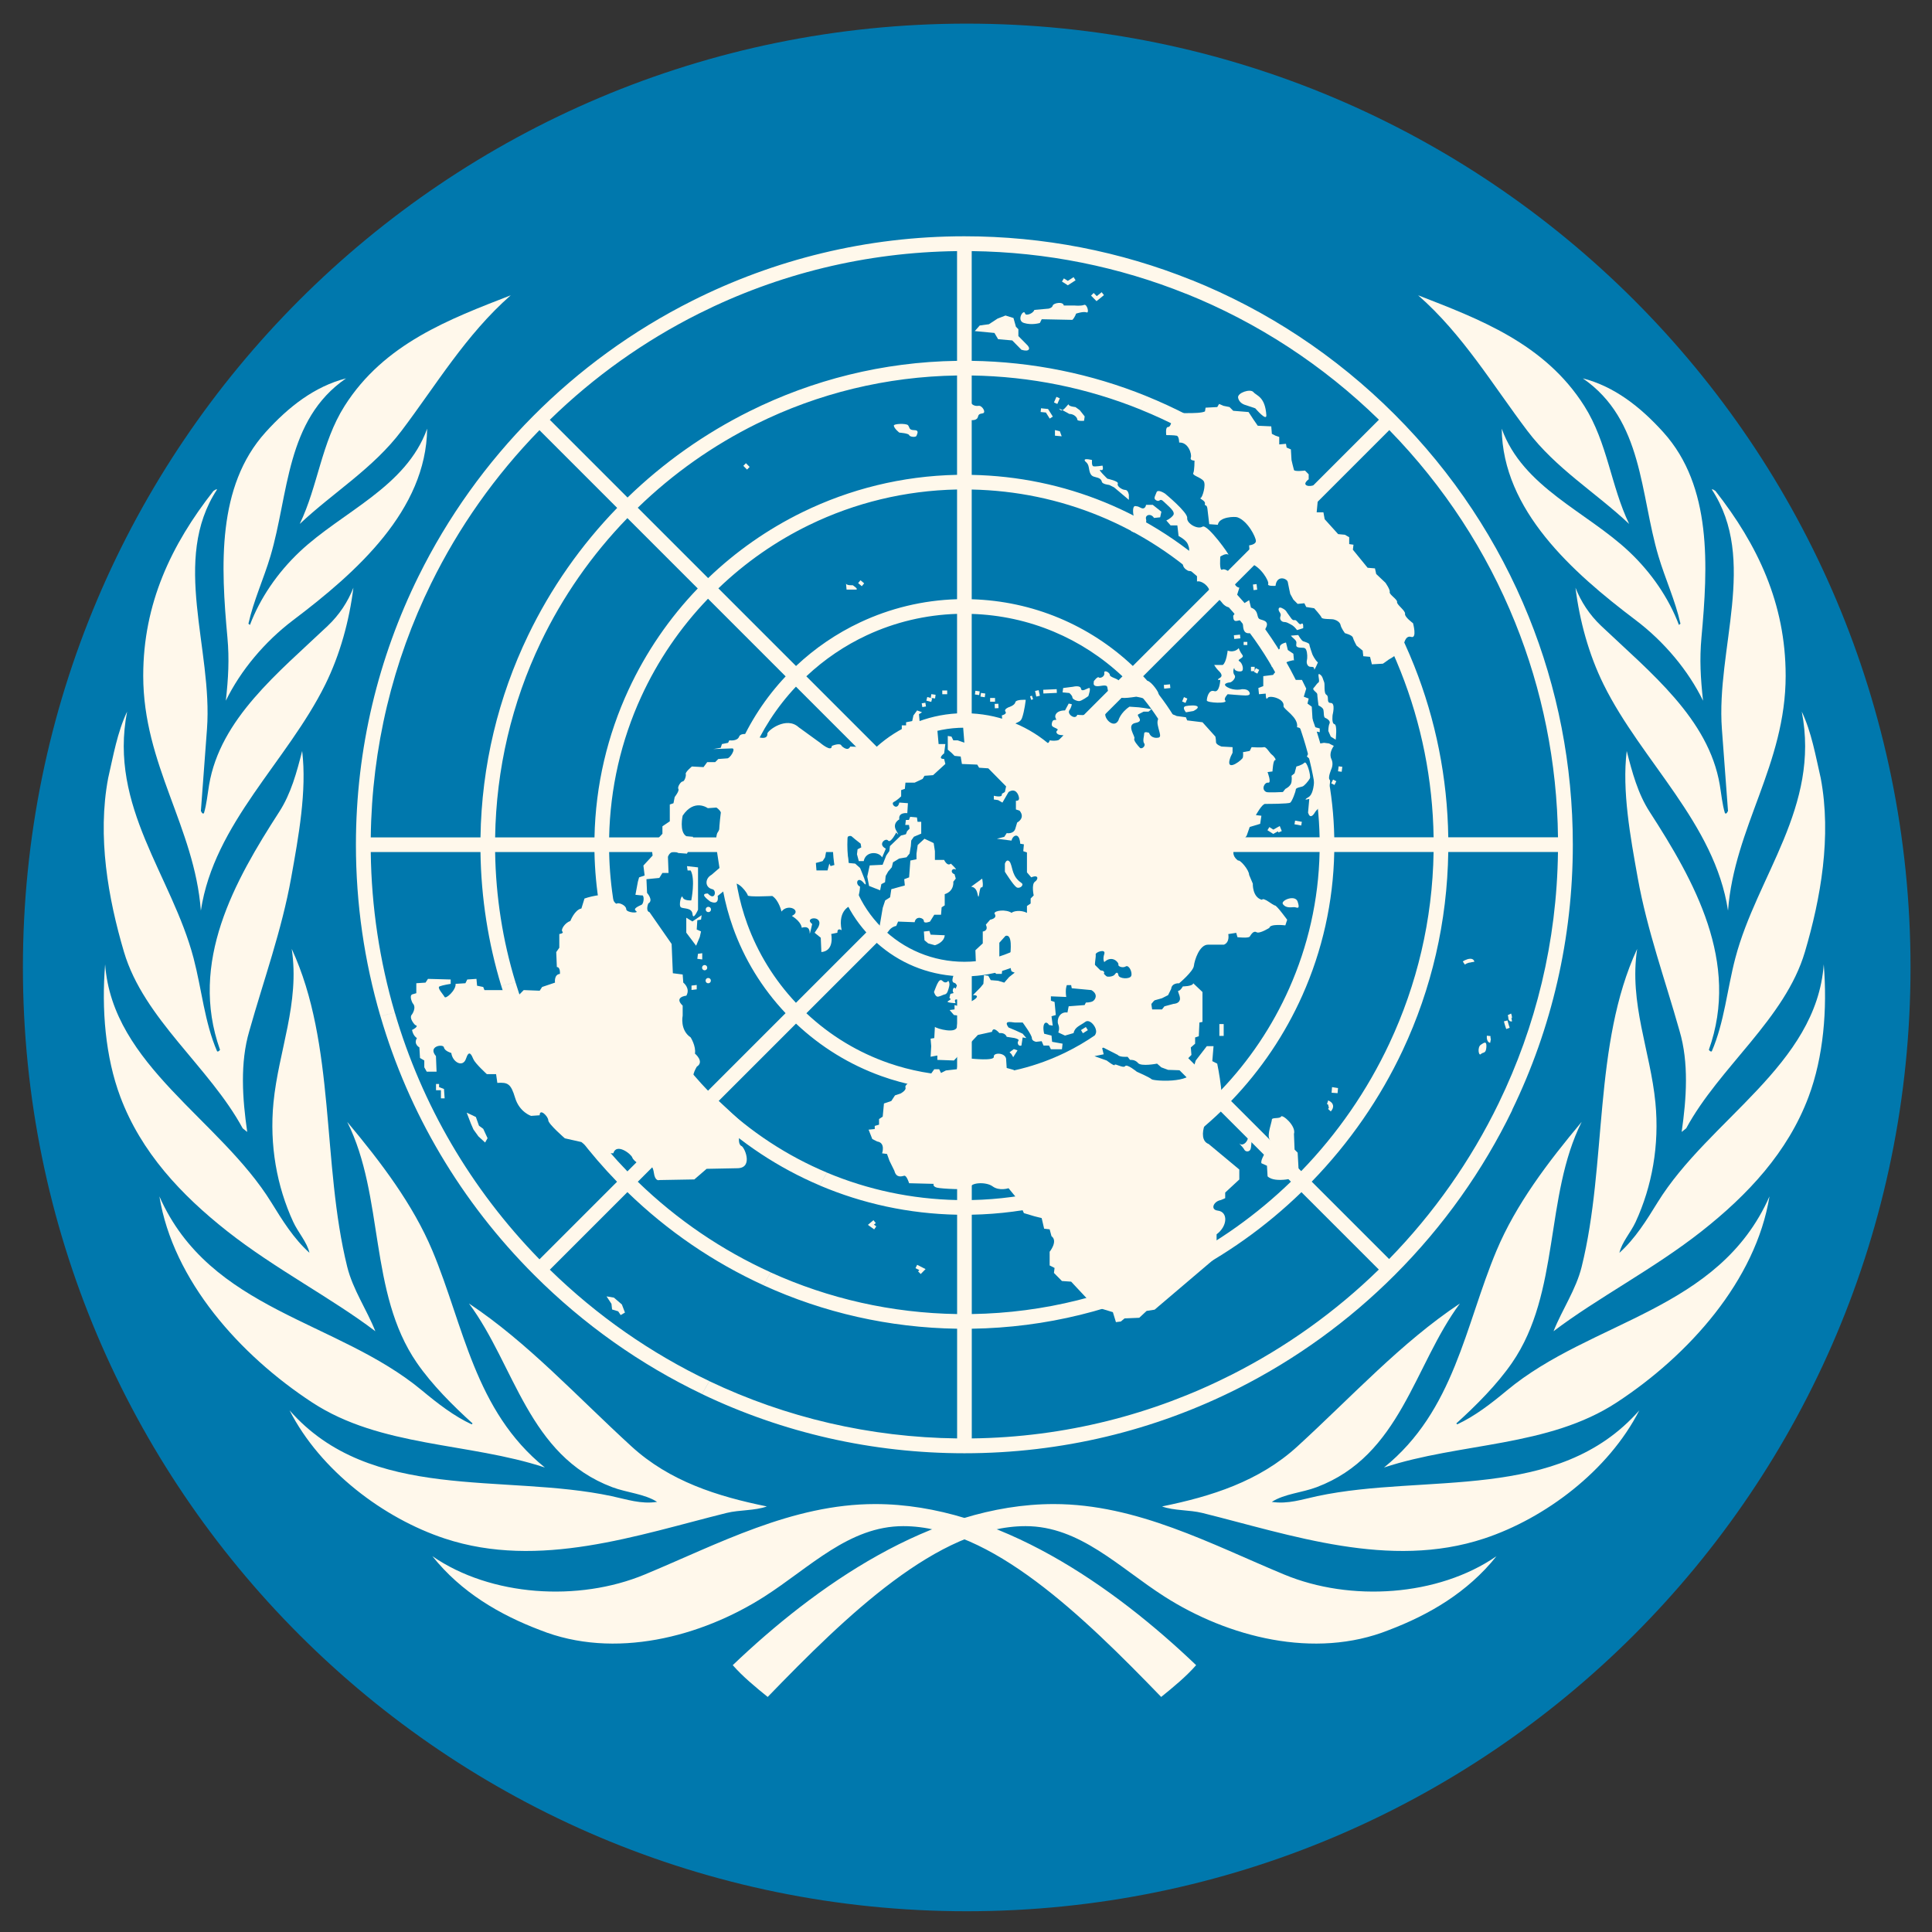 <svg xmlns="http://www.w3.org/2000/svg" xmlns:xlink="http://www.w3.org/1999/xlink" width="512" height="512">
 <rect width="100%" height="100%" fill="#333333" stroke="none"/>
 <g transform="matrix(1.042 0 0 1.042 -10.667 -573.544)">
  <path d="m 305.714 246.286 c 0 45.761 -37.096 82.857 -82.857 82.857 -45.761 0 -82.857 -37.096 -82.857 -82.857 0 -45.761 37.096 -82.857 82.857 -82.857 45.761 0 82.857 37.096 82.857 82.857 z" transform="matrix(2.897,0,0,2.897,-389.517,82.983)" fill="#0078ad" fill-rule="evenodd"/>
  <g transform="matrix(0.939,0,0,0.939,-1072.442,516.601)" fill="#fff8eb">
   <g transform="translate(813.132,-99.999)">
    <g id="0" fill="#fff8eb">
     <path d="m 663.853 587.031 c -2.694 3.078 -6.18 5.955 -9.466 8.608 -21.232 -21.943 -46.16 -46.262 -69.853 -46.262 -14.69 0 -25.27 11.182 -37.613 19.072 -17.129 10.949 -40.626 17.115 -60.762 9.079 -10.83 -4.112 -21.323 -10.169 -29.165 -20.009 15.848 10.93 39.581 12.399 57.472 4.977 19.776 -8.204 39.904 -19.098 62.441 -19.098 33.222 0 64.796 22.472 86.946 43.634 z M 418.311 518.016 c 21.996 25.038 57.871 16.983 87.233 23.236 4.087 0.87 7.927 2.228 12.314 1.554 -3.491 -2.213 -8.118 -2.463 -12.151 -3.982 -22.783 -8.583 -26.335 -32.966 -38.803 -49.748 15.925 10.587 29.119 25.082 44.011 38.704 10.365 9.48 23.278 13.536 36.67 16.261 -3.218 1.176 -7.428 0.899 -10.894 1.758 -24.056 5.968 -50.727 15.388 -76.324 6.941 -16.519 -5.451 -33.709 -18.361 -42.057 -34.725 z m -35.258 -57.95 c 13.72 31.063 48.191 33.496 71.111 52.552 4.358 3.624 8.678 6.958 13.466 9.191 l 0.247 -0.25 c -5.289 -4.786 -11.013 -10.489 -15.109 -16.441 -13.1 -19.034 -8.741 -45.051 -18.841 -65.231 9.177 10.988 17.784 22.303 23.068 34.883 8.503 20.245 11.392 43.342 30.463 58.726 -20.641 -6.81 -44.452 -5.454 -63.039 -17.629 -19.538 -12.797 -37.645 -32.995 -41.366 -55.802 z m -14.697 -62.846 c 1.984 27.368 31.121 41.987 45.014 64.484 2.967 4.805 6.021 9.765 10.33 13.645 -0.672 -2.914 -3.069 -5.496 -4.389 -8.354 -4.456 -9.653 -6.473 -20.824 -5.361 -32.31 1.353 -13.975 7.179 -26.953 4.943 -41.655 11.975 25.848 8.112 58.162 15.033 86.11 1.531 6.183 5.296 11.593 7.616 17.449 -11.766 -8.951 -27.185 -16.896 -40.1 -27.076 -12.49 -9.845 -23.331 -21.384 -28.967 -36.398 -4.061 -10.819 -5.117 -23.724 -4.12 -35.896 z m 0.814 -50.425 c 1.406 -6.108 2.481 -12.43 5.138 -18.033 -5.032 25.817 12.144 44.466 18.007 66.802 2.21 8.417 2.966 17.361 6.37 25.215 0.318 0.17 0.593 -0.16 0.789 -0.414 -8.474 -23.771 3.948 -45.74 16.049 -64.477 3.181 -4.925 4.712 -10.66 6.197 -16.458 1.308 10.761 -0.982 23.217 -2.973 34.322 -2.563 14.296 -7.449 27.695 -11.333 41.488 -2.557 8.617 -1.883 18.342 -0.571 27.37 l -1.233 -0.984 c -9.009 -16.632 -26.784 -29.625 -32.152 -47.777 -4.29 -14.508 -7.258 -31.269 -4.288 -47.053 z m 9.503 -27.772 c 0 -19.537 7.607 -35.474 19.017 -50.024 0.331 -0.165 0.567 -0.497 0.994 -0.419 -12.562 19.108 -1.128 43.228 -2.743 64.901 l -1.657 22.244 c 0.246 0.162 0.246 0.829 0.829 0.574 0.742 -2.48 0.967 -5.118 1.399 -7.679 3.024 -17.933 18.771 -30.414 32.125 -43.075 3.159 -2.995 5.472 -6.536 6.961 -10.341 -1.111 8.933 -3.603 18.09 -7.612 26.207 -10.279 20.81 -30.132 37.608 -33.703 61.258 -1.732 -22.665 -15.613 -39.514 -15.613 -63.646 z m 33.111 -65.903 c 6.317 -7.003 13.396 -12.459 21.824 -14.617 -16.366 11.254 -15.478 31.366 -20.488 48.183 -1.832 6.149 -4.525 11.91 -5.956 18.265 l 0.414 0.331 c 2.723 -7.185 7.395 -14.091 13.481 -19.833 11.511 -10.861 28.818 -17.434 34.514 -33.321 -0.261 22.077 -19.079 38.858 -36.266 51.841 -7.709 5.823 -14.26 13.641 -18.258 21.837 0.668 -6.1 0.971 -11.174 0.427 -17.128 -1.764 -19.285 -2.908 -40.905 10.308 -55.558 z m 66.428 -37.116 c -12.146 10.658 -20.251 24.376 -29.582 36.708 -7.761 10.257 -18.409 16.612 -27.567 25.219 4.943 -10.256 5.856 -22.008 12.134 -31.93 10.735 -16.966 28.477 -23.552 45.015 -29.997 z"/>
    </g>
    <use height="1" width="1" xlink:href="#0" transform="matrix(-1,0,0,1,1202.2,0)"/>
   </g>
   <path d="m 1562.567,336.681 -3.588,-1.958 c -7.606,15.686 -17.678,29.961 -29.726,42.308 l -20.959,-20.959 c 10.268,-10.581 18.547,-22.591 24.646,-35.571 l -3.571,-1.952 c -6.029,12.871 -14.141,24.582 -23.924,34.672 l -18.986,-18.986 c 8.15,-8.473 14.618,-18.141 19.286,-28.589 l -3.543,-1.933 c -4.571,10.297 -10.878,19.661 -18.584,27.687 l -20.982,-20.982 c 5.835,-6.184 10.34,-13.298 13.406,-20.997 l -3.544,-1.933 c -2.93,7.507 -7.26,14.323 -12.685,20.104 l -19.044,-19.041 c 5.425,-6.054 8.571,-13.65 9.017,-21.765 h 26.956 c -0.229,7.284 -1.721,14.251 -4.243,20.703 l 3.544,1.933 c 2.837,-7.133 4.439,-14.763 4.668,-22.637 h 29.715 c -0.267,13.119 -3.192,25.594 -8.225,36.929 l 3.543,1.933 c 5.403,-12.101 8.389,-25.251 8.653,-38.864 h 26.905 c -0.283,18.475 -4.545,35.993 -11.935,51.766 l 3.571,1.952 c 7.812,-16.624 12.058,-34.845 12.338,-53.718 h 29.713 c -0.296,24.319 -6.025,47.345 -16.012,67.94 l 3.589,1.957 c 10.743,-22.127 16.446,-46.562 16.446,-71.883 0,-21.533 -4.125,-42.423 -11.964,-61.803 l -3.682,1.583 c 7.383,18.288 11.384,37.955 11.63,58.234 h -29.717 c -0.241,-16.178 -3.42,-31.866 -9.236,-46.49 l -3.655,1.566 c 5.61,14.138 8.681,29.294 8.918,44.924 h -26.908 c -0.229,-11.914 -2.553,-23.474 -6.746,-34.29 l -3.655,1.57 c 3.988,10.322 6.2,21.353 6.432,32.72 h -29.718 c -0.21,-7.264 -1.586,-14.328 -4.027,-20.982 l -3.654,1.568 c 2.241,6.163 3.501,12.695 3.712,19.414 h -26.956 c -0.445,-8.116 -3.591,-15.711 -9.017,-21.765 l 19.063,-19.06 c 5.887,6.261 10.339,13.531 13.199,21.412 l 3.654,-1.568 c -3.061,-8.336 -7.797,-16.027 -14.048,-22.652 l 21.013,-21.011 c 8.967,9.333 15.811,20.169 20.347,31.924 l 3.655,-1.57 c -4.736,-12.21 -11.865,-23.468 -21.193,-33.162 l 19.026,-19.029 c 11.783,12.152 20.836,26.253 26.903,41.558 l 3.655,-1.566 c -6.269,-15.762 -15.605,-30.285 -27.749,-42.796 l 21.01,-21.014 c 14.859,15.222 26.321,32.885 34.061,52.066 l 3.682,-1.583 c -8.178,-20.239 -20.405,-38.828 -36.306,-54.728 -15.959,-15.961 -34.63,-28.215 -54.957,-36.395 l -1.464,3.727 c 19.223,7.743 36.925,19.218 52.175,34.105 l -21.01,21.013 c -12.3,-11.92 -26.55,-21.16 -42.02,-27.42 l -1.45,3.695 c 14.959,6.069 28.748,15.006 40.663,26.564 l -19.025,19.026 c -9.249,-8.897 -19.914,-15.807 -31.475,-20.537 l -1.452,3.695 c 11.062,4.533 21.264,11.145 30.12,19.651 l -21.01,21.01 c -5.91,-5.571 -12.668,-9.943 -19.97,-12.992 l -1.453,3.698 c 6.805,2.852 13.098,6.92 18.615,12.103 l -19.06,19.06 c -6.058,-5.426 -13.651,-8.572 -21.769,-9.014 v -26.955 c 7.747,0.239 15.247,1.884 22.214,4.807 l 1.453,-3.698 c -7.424,-3.102 -15.418,-4.839 -23.667,-5.081 v -29.716 c 12.032,0.242 23.69,2.687 34.528,7.128 l 1.452,-3.695 c -11.294,-4.621 -23.446,-7.16 -35.981,-7.402 v -26.92 c 15.956,0.243 31.427,3.425 45.816,9.259 l 1.45,-3.695 c -14.847,-6.014 -30.803,-9.29 -47.267,-9.534 v -29.719 c 20.24,0.245 39.871,4.234 58.125,11.584 l 1.464,-3.727 c -19.314,-7.776 -40.126,-11.874 -61.572,-11.874 -26.495,0 -51.529,6.322 -73.729,17.477 l 1.811,3.466 c 21.482,-10.764 45.249,-16.628 69.933,-16.926 v 29.72 c -20.131,0.299 -39.153,5.184 -56.117,13.608 l 1.805,3.457 c 16.713,-8.274 35.162,-12.806 54.312,-13.098 v 26.909 c -14.969,0.295 -29.133,3.895 -41.81,10.082 l 1.816,3.472 c 12.341,-5.99 25.911,-9.301 39.995,-9.585 v 29.719 c -9.339,0.276 -18.197,2.488 -26.195,6.241 l 1.825,3.486 c 7.566,-3.517 15.82,-5.494 24.37,-5.758 v 26.959 c -4.182,0.232 -8.17,1.187 -11.846,2.737 l 1.822,3.484 c 3.76,-1.54 7.822,-2.35 12.009,-2.35 8.467,0 16.426,3.297 22.414,9.283 5.987,5.987 9.284,13.949 9.284,22.417 0,17.478 -14.217,31.702 -31.698,31.702 -8.469,0 -16.43,-3.298 -22.417,-9.286 -5.987,-5.99 -9.285,-13.949 -9.285,-22.417 0,-8.468 3.298,-16.43 9.285,-22.417 3.029,-3.027 6.561,-5.358 10.407,-6.933 l -1.822,-3.484 c -3.653,1.543 -6.996,3.675 -9.91,6.285 l -19.071,-19.071 c 4.927,-4.63 10.475,-8.373 16.456,-11.153 l -1.825,-3.486 c -6.432,3.019 -12.307,7.032 -17.42,11.852 l -21.032,-21.033 c 7.376,-7.085 15.694,-12.842 24.653,-17.194 l -1.816,-3.472 c -9.462,4.617 -18.099,10.668 -25.611,17.89 l -19.06,-19.058 c 9.62,-9.334 20.476,-16.939 32.168,-22.725 l -1.805,-3.457 c -12.239,6.079 -23.417,13.991 -33.13,23.417 l -21.054,-21.055 c 12.07,-11.783 25.689,-21.406 40.368,-28.763 l -1.811,-3.466 c -32.087,16.125 -58.21,42.403 -74.117,74.617 l 3.453,1.863 c 7.418,-15.088 17.23,-29.077 29.3,-41.445 l 21.056,21.056 c -9.795,10.091 -17.978,21.749 -24.141,34.556 l 3.439,1.857 c 5.87,-12.263 13.741,-23.621 23.464,-33.648 l 19.061,19.059 c -7.683,7.992 -14.039,17.258 -18.751,27.436 l 3.447,1.86 c 4.438,-9.675 10.503,-18.635 18.079,-26.521 l 21.032,21.033 c -5.376,5.703 -9.755,12.355 -12.863,19.673 l 3.475,1.88 c 2.856,-6.864 6.951,-13.212 12.173,-18.767 l 19.071,19.069 c -5.236,5.852 -8.56,13.418 -9.021,21.756 h -26.962 c 0.239,-7.687 1.86,-15.136 4.739,-22.059 l -3.475,-1.88 c -3.14,7.393 -4.981,15.469 -5.233,23.938 h -29.715 c 0.267,-13.373 3.266,-26.286 8.699,-38.124 l -3.447,-1.86 c -5.654,12.208 -8.94,25.732 -9.218,39.985 h -26.913 c 0.282,-18.584 4.546,-36.512 12.358,-52.832 l -3.439,-1.857 c -7.994,16.6 -12.591,35.129 -12.883,54.689 h -29.721 c 0.292,-24.271 5.964,-47.658 16.387,-68.855 l -3.453,-1.863 c -10.835,21.946 -16.952,46.619 -16.952,72.704 0,15.956 2.279,31.551 6.632,46.448 l 3.892,-0.979 c -4.093,-13.96 -6.326,-28.553 -6.506,-43.482 h 29.716 c 0.183,12.448 2.101,24.611 5.622,36.223 l 3.853,-0.971 c -3.446,-11.297 -5.32,-23.136 -5.506,-35.252 h 26.908 c 0.194,9.869 1.822,19.498 4.752,28.662 l 3.86,-0.974 c -2.857,-8.847 -4.447,-18.152 -4.64,-27.688 h 29.715 c 0.207,7.058 1.512,13.925 3.824,20.412 l 3.862,-0.975 c -2.24,-6.169 -3.507,-12.711 -3.717,-19.436 h 26.959 c 0.445,8.115 3.589,15.711 9.014,21.765 l -19.061,19.062 c -5.88,-6.258 -10.332,-13.519 -13.196,-21.391 l -3.862,0.975 c 3.05,8.553 7.858,16.447 14.25,23.222 l -21.01,21.012 c -10.22,-10.64 -17.7,-23.25 -22.13,-36.95 l -3.86,0.974 c 4.6,14.386 12.444,27.62 23.191,38.79 l -19.029,19.03 c -14.23,-14.674 -24.508,-32.179 -30.315,-51.232 l -3.853,0.971 c 5.984,19.737 16.617,37.877 31.36,53.067 l -21.011,21.012 c -18.596,-19.054 -31.878,-41.923 -39.18,-66.819 l -3.892,0.979 c 7.659,26.211 21.79,50.237 41.638,70.081 13.441,13.444 28.804,24.265 45.459,32.239 l 1.972,-3.498 c -15.763,-7.512 -30.344,-17.635 -43.189,-30.177 l 21.01,-21.009 c 10.92,10.599 23.372,19.051 36.836,25.208 l 1.961,-3.478 c -13.157,-5.971 -25.325,-14.202 -35.986,-24.537 l 19.027,-19.028 c 8.918,8.579 19.157,15.305 30.245,20.016 l 1.959,-3.471 c -10.77,-4.52 -20.73,-11.02 -29.39,-19.34 l 21.013,-21.012 c 6.752,6.37 14.612,11.167 23.133,14.219 l 1.986,-3.517 c -8.225,-2.848 -15.81,-7.402 -22.31,-13.509 l 19.061,-19.063 c 6.054,5.43 13.646,8.573 21.765,9.018 v 26.959 c -6.394,-0.198 -12.62,-1.366 -18.516,-3.404 l -1.986,3.517 c 6.513,2.336 13.408,3.647 20.502,3.856 v 29.713 c -12.296,-0.246 -24.21,-2.792 -35.249,-7.422 l -1.959,3.471 c 11.641,4.948 24.215,7.672 37.208,7.923 v 26.909 c -17.706,-0.273 -34.806,-4.165 -50.494,-11.283 l -1.961,3.478 c 16.285,7.441 34.056,11.501 52.455,11.776 v 29.712 c -23.602,-0.284 -46.38,-5.634 -67.111,-15.51 l -1.972,3.498 c 21.909,10.487 46.06,16.031 71.069,16.031 26.234,0 51.51,-6.13 74.259,-17.64 l -1.879,-3.644 c -21.215,10.744 -45.098,16.954 -70.397,17.265 v -29.713 c 20.059,-0.296 39.368,-5.105 56.814,-13.88 l -1.855,-3.595 c -16.583,8.352 -35.222,13.196 -54.959,13.503 v -26.909 c 15.05,-0.29 29.535,-3.901 42.657,-10.446 l -1.844,-3.578 c -12.345,6.157 -26.175,9.754 -40.813,10.053 v -29.713 c 9.585,-0.281 18.812,-2.587 27.21,-6.698 l -1.831,-3.557 c -7.713,3.765 -16.301,5.997 -25.38,6.284 v -26.955 c 8.118,-0.445 15.711,-3.588 21.769,-9.018 l 19.041,19.043 c -4.559,4.279 -9.756,7.876 -15.43,10.647 l 1.831,3.557 c 5.949,-2.913 11.488,-6.719 16.426,-11.377 l 20.978,20.979 c -7.004,6.729 -15.029,12.383 -23.802,16.756 l 1.844,3.578 c 8.998,-4.486 17.362,-10.339 24.799,-17.492 l 18.986,18.984 c -9.249,8.97 -19.865,16.518 -31.482,22.361 l 1.855,3.595 c 11.797,-5.932 22.748,-13.66 32.476,-23.106 l 20.959,20.959 c -11.693,11.413 -25.137,21.024 -39.851,28.473 l 1.879,3.644 c 15.419,-7.802 29.693,-18.052 42.27,-30.63 13.222,-13.219 23.891,-28.305 31.825,-44.645 z"/>
   <path transform="matrix(0.783,0,0,0.795,1013.094,54.381)" d="M 522.83 218.22 524.11 218.16 524.04 216.67 522.77 216.72"/>
   <path d="M 1421.19,225.071 H1422.52 V226.083 H1421.19 z"/>
   <path transform="matrix(0.783,0,0,0.795,1013.094,54.381)" d="M 519.52 213.19 518.03 212.98 517.85 214.23 519.34 214.45"/>
   <path transform="matrix(-0.99,-0.143,0.139,-0.99,0,0)" d="M -1435.25,-19.236 H-1434.08 V-18.223 H-1435.25 z"/>
   <path d="M 1408.23,223.041 H1409.56 V224.054 H1408.23 z"/>
   <path transform="matrix(0.783,0,0,0.795,1013.094,54.381)" d="M 502.33 213.61 500.85 213.4 500.67 214.66 502.15 214.87"/>
   <path transform="matrix(-0.969,-0.246,0.24,-0.971,0,0)" d="M -1418.85,126.576 H-1417.48 V127.587 H-1418.85 z"/>
   <path transform="matrix(-0.161,-0.987,0.986,-0.166,0,0)" d="M -457.26,1348.08 H-456.234 V1349.08 H-457.26 z"/>
   <path transform="matrix(0.783,0,0,0.795,1013.094,54.381)" d="M 332.5 351.1 332.28 347.92 330.58 347.28 330.58 346.22 329.52 346.22 329.52 348.34 331.22 348.34 331.22 351.1"/>
   <path transform="matrix(0.783,0,0,0.795,1013.094,54.381)" d="M 344.38 360.43 345.86 361.5 347.35 364.68 346.5 366.16 344.17 364.04 342.47 361.71 341.62 359.8 340.13 355.98 343.31 357.46"/>
   <path transform="matrix(0.783,0,0,0.795,1013.094,54.381)" d="M 393.39 424.94 392.54 423.67 390.42 423.03 390.21 421.12 388.51 418.57 391.06 419 393.81 421.33 394.88 424.09"/>
   <path d="m 1409.064,237.551 h -1.828 l -0.333,-3.711 0.997,-0.677 v -1.855 h -5.819 l -0.166,-1.854 0.834,-0.506 -1.332,-0.506 -0.998,1.349 -0.33,1.519 -1.663,0.339 v 0.842 h -1.163 v 2.193 l -4.656,3.88 -9.308,-0.336 c -0.667,1.517 -2.331,-0.171 -2.331,-0.171 -0.33,-1.011 -2.656,0 -2.656,0 0,1.858 -3.159,-0.842 -3.159,-0.842 l -5.819,-4.219 c -3.324,-3.037 -8.311,0.845 -8.476,1.687 0.165,2.362 -3.823,0.506 -3.823,0.506 0,0 -3.324,-1.011 -3.824,0.339 -0.497,1.349 -2.662,1.013 -2.662,1.013 l -0.333,0.674 -1.663,0.337 -0.33,1.011 -1.996,0.339 4.986,-0.169 c 1.331,-0.169 -0.5,2.869 -1.329,2.7 l -2.325,0.169 -0.834,0.842 h -2.161 l -0.997,1.353 -3.156,-0.169 c 0,0 -1.831,1.518 -1.662,2.024 0.166,0.506 -0.333,2.025 -0.833,2.025 -0.499,0 -1.496,1.518 -1.163,2.024 0.335,0.506 -0.997,2.194 -0.997,2.194 l -0.331,1.689 -0.997,0.336 v 4.556 l -1.996,1.35 v 2.024 l -2.994,3.206 0.335,2.698 -2.492,2.7 0.33,2.699 -1.496,0.506 -0.331,1.181 -0.664,3.541 1.662,0.171 c 0.829,-0.339 0.664,2.193 0,2.528 -0.667,0.339 -2.496,1.012 -1.496,1.686 0.998,0.677 -2.661,0.507 -2.661,-0.506 0,-1.01 -1.995,-1.855 -2.492,-1.516 -0.5,0.336 -1.332,-1.519 -1.332,-1.519 -1.828,-1.855 -7.48,0.168 -7.48,0.168 l -0.834,2.699 c -1.826,0.339 -2.99,3.375 -2.99,3.375 -1.496,0.506 -2.66,2.361 -2.161,2.867 0.497,0.506 -0.834,0.674 -0.834,0.674 v 3.713 l -0.83,1.181 0.165,4.048 c 0.999,0 0.834,1.857 0.834,1.857 -1.663,0.168 -1.333,2.362 -1.333,2.362 l -3.489,1.18 -0.664,1.011 -4.321,-0.169 -1.163,1.182 -1.167,-1.182 h -8.311 l -0.33,-0.843 -1.663,-0.34 -0.168,-1.854 -2.492,0.168 -0.498,1.012 -2.661,0.168 c 0.166,1.688 -2.66,4.22 -2.99,3.546 -0.337,-0.676 -2.164,-2.534 -1.331,-2.868 0.832,-0.34 2.994,-0.678 2.994,-0.678 v -1.18 l -6.153,-0.168 -0.663,1.013 -2.497,0.167 v 2.7 l -1.162,0.338 c -0.833,0.504 0.165,2.362 0.165,2.362 1.163,1.179 -0.165,3.034 -0.165,3.034 -0.999,1.013 0.829,2.871 0.829,2.871 1.332,0.335 -0.829,1.348 -0.829,1.348 0.33,1.686 1.329,2.193 1.329,2.193 -0.999,1.686 0.667,2.529 0.667,2.529 l 0.165,2.871 1.163,0.676 v 1.852 l 0.664,1.182 h 2.66 l -0.166,-4.217 c -2.328,-2.7 1.993,-3.375 2.162,-2.365 0.168,1.013 1.995,1.52 1.995,1.52 0.333,2.532 3.16,4.048 3.989,1.52 0.832,-2.534 1.496,-1.013 1.995,0.166 0.499,1.182 3.654,4.051 3.654,4.051 h 2.495 l 0.335,2.362 c 2.825,-0.169 3.654,0.172 4.817,4.048 1.167,3.879 4.323,4.891 4.323,4.891 l 2.328,-0.169 c 0,-2.021 2.328,0.341 2.328,1.354 0,1.008 4.487,4.889 4.487,4.889 l 4.487,1.011 4.161,3.378 3.156,-0.338 h 1.332 c 0.829,-2.871 4.821,0.166 5.15,1.179 0.335,1.013 2.994,2.7 3.324,1.855 0.335,-0.842 2.162,-0.335 2.496,2.193 0.331,2.534 1.493,2.027 1.493,2.027 l 9.477,-0.169 3.324,-2.871 8.479,-0.166 c 4.321,-0.169 1.662,-6.075 0.833,-6.075 -1.496,-1.179 0.497,-6.072 0.497,-6.072 l -12.135,-11.303 c -2.825,0 -0.333,-4.051 -0.333,-4.051 2.161,-1.351 -0.5,-3.541 -0.5,-3.541 0.335,-2.027 -1.163,-4.389 -1.163,-4.389 -2.99,-2.024 -2.161,-5.906 -2.161,-5.906 v -2.7 c -2.492,-2.359 0.998,-2.7 0.998,-2.7 1.162,-2.02 -0.833,-3.54 -0.833,-3.54 l -0.165,-2.194 -2.661,-0.339 -0.33,-7.93 -5.984,-8.602 c -1.167,-0.34 -0.335,-2.362 -0.335,-2.362 1.496,-0.844 -0.335,-2.866 -0.335,-2.866 l -0.165,-3.712 3.489,-0.34 0.833,-1.348 h 1.662 l -0.165,-4.387 c 0.83,-2.193 2.824,-1.013 2.824,-1.013 l 2.328,0.169 1.331,-2.531 0.33,-2.025 -1.826,-0.167 c -1.995,-1.182 -0.998,-5.567 -0.998,-5.567 3.159,-4.725 6.814,-2.026 6.814,-2.026 l 2.33,-0.167 c 3.489,2.361 0.33,6.747 0.33,6.747 -0.664,1.013 -0.33,4.218 -0.33,4.218 l 0.83,5.396 -2.161,1.858 c -1.828,1.013 -1.828,3.374 0.168,3.88 1.329,0.167 0.83,3.374 -1.166,1.18 -2.99,0 1.666,2.699 0.335,2.022 2.994,1.52 2.325,-1.349 2.325,-1.349 l 3.993,-3.206 c 1.496,-1.18 4.157,2.532 4.157,3.039 0,0.506 6.648,0.167 6.648,0.167 1.828,1.181 2.492,4.219 2.492,4.219 1.831,-2.364 5.652,-0.171 2.827,1.18 2.657,1.687 2.657,3.205 2.657,3.205 2.164,-0.674 2.164,1.012 2.164,1.519 0,0.506 0.664,-2.53 0.664,-2.53 -2.494,-1.857 3.324,-2.531 1.663,0.844 l -0.999,1.52 1.663,1.349 0.165,3.882 c 3.659,-0.339 2.661,-4.895 2.661,-4.895 l 1.662,-0.336 c 0,-1.52 1.162,-0.676 1.162,-0.676 -1.162,-5.737 2.661,-6.747 2.661,-6.747 2.161,-0.506 2.326,-5.064 2.326,-5.064 -1.493,-0.674 -0.665,-3.035 0.998,-1.009 1.661,2.021 -0.998,-4.052 -0.998,-4.052 l -1.329,-1.18 -1.828,-0.169 -0.168,-1.856 h -2.99 l -0.5,2.363 -1.163,0.337 -0.335,-0.676 -0.497,1.856 h -2.991 l -0.165,-2.024 1.828,-0.506 0.665,-1.012 0.497,-2.7 h 2.162 l 2.825,-0.842 c 0.165,-2.869 1.662,-2.193 1.662,-2.193 l 0.997,0.843 1.496,1.181 0.167,1.011 -0.999,0.506 -0.165,1.352 0.499,1.855 h 1.329 c 0.498,-2.699 3.992,-2.699 4.988,-1.012 l 0.998,-2.361 c -2.327,-1.181 -0.043,-3.038 0.621,-2.194 0.664,0.844 2.204,-2.193 2.204,-2.193 0,0 1.163,1.519 0,-0.506 -1.163,-2.025 0.83,-3.037 0.83,-3.037 -0.331,-2.024 2.162,-1.687 2.162,-1.687 l 0.168,-2.698 -2.33,-0.171 c -0.495,2.362 -2.491,0.339 -1.494,-0.167 0.999,-0.507 1.993,-1.52 1.993,-1.52 v -1.687 l 0.998,-0.337 0.165,-1.687 h 2.495 l 2.161,-1.011 0.5,-0.844 2.325,-0.168 3.324,-3.038 -0.33,-1.349 c -1.995,0 0,-1.519 0,-1.519 l 0.328,-2.525 z"/>
   <path d="m 1342.074,270.951 -2.993,-0.337 0.168,1.18 h 0.83 c 1.329,2.363 0.167,8.098 0.167,8.098 0,0 -1.993,0.167 -2.328,-0.843 -0.33,-1.012 -1.163,2.194 -0.499,2.7 0.664,0.503 2.994,0 3.159,1.857 0.165,1.854 1.496,-1.182 1.496,-1.182 v -11.473 z"/>
   <path transform="matrix(0.783,0,0,0.795,1013.094,54.381)" d="M 419.49 299.11 420.76 296.14 421.19 294.23 419.7 293.6 419.91 290.42 421.19 290.2 421.4 288.71 418.21 290.84 416.09 289.57 416.09 294.66"/>
   <path transform="matrix(0.783,0,0,0.795,1013.094,54.381)" d="M 420.13 301.87 419.91 303.57 421.61 303.78 421.61 301.66"/>
   <path transform="matrix(0.783,0,0,0.795,1013.094,54.381)" d="M 417.9 312.69 417.9 314.18 419.7 313.97 419.7 312.48"/>
   <path d="m 1343.864 298.831 c 0.389 0 0.703 -0.319 0.703 -0.713 0 -0.398 -0.313 -0.717 -0.703 -0.717 -0.389 0 -0.705 0.319 -0.705 0.717 0 0.394 0.316 0.713 0.705 0.713 z"/>
   <circle transform="matrix(0.783,0,0,0.795,1013.094,54.381)" cy="311" cx="423.68" r="0.9"/>
   <circle transform="matrix(0.783,0,0,0.795,1013.094,54.381)" cy="286.76" cx="423.73" r="0.9"/>
   <path transform="matrix(0.783,0,0,0.795,1013.094,54.381)" d="M 493.33 259.22 492.48 260.07 492.06 261.13 490.36 261.56 486.54 265.17 486.33 266.86 485.27 268.35 484 271.53 479.54 271.74 478.69 275.56 479.32 278.74 483.14 280.23 483.57 278.11 484.84 277.47 485.06 275.35 485.9 273.86 487.18 272.38 487.6 270.68 489.72 269.41 492.27 268.98 493.33 267.71 493.76 265.17 493.91 263.26 494.82 261.98 497.36 260.92 497.36 256.89 496.09 256.89 495.88 255.4 493.54 255.19 493.12 256.25 492.06 256.25 491.84 257.95 493.12 257.95"/>
   <path d="m 1406.234,268.931 v -2.362 l -0.335,-2.194 -2.491,-1.18 -1.828,1.687 -0.335,2.362 v 1.517 l -1.662,0.339 -0.335,4.554 -1.328,0.507 0.166,1.687 -1.828,0.506 -1.828,0.506 -0.333,2.193 -1.328,0.843 -0.669,2.025 -0.83,4.892 c 0,0 1.498,2.868 2.328,1.518 0.832,-1.349 2.161,-1.518 2.161,-1.518 l 0.499,-1.181 4.488,0.169 c 0.333,-1.857 2.494,-1.18 2.494,-0.337 0,0.844 1.663,0.168 1.663,0.168 l 1.163,-1.855 h 1.827 l 0.166,-2.024 0.833,-0.506 v -3.038 c 2.661,-0.843 2.325,-3.374 2.325,-3.374 l 0.669,-0.842 -0.334,-1.18 c -1.332,-0.508 -0.668,-1.69 0.165,-1.353 0.834,0.337 -1.163,-1.519 -1.163,-1.519 -0.997,0.845 -1.826,-1.011 -1.826,-1.011 h -2.496 z"/>
   <path d="m 1408.894 289.341 c -0.165 2.024 -2.66 2.699 -2.66 2.699 l -1.828 -0.506 -0.997 -0.844 -0.167 -2.363 1.495 -0.167 0.333 1.013 3.824 0.167 z"/>
   <path d="m 1417.874 278.551 c 0.36 1.471 0.33 -2.365 0.995 -2.194 0.664 0.168 0.168 -2.361 0.168 -2.361 l -2.993 2.19 c 1.496 0.171 1.661 1.69 1.83 2.365 z"/>
   <path d="m 1426.684,269.771 c 0.664,1.52 0.5,3.713 2.99,5.4 0.842,0.569 -0.498,1.687 -1.331,1.18 -0.83,-0.506 -3.155,-4.219 -3.155,-4.219 v -2.193 c 0.498,-1.349 1.208,-0.822 1.496,-0.169 z"/>
   <path transform="matrix(0.783,0,0,0.795,1013.094,54.381)" d="M 529.18 337.09 530.67 334.76 529.4 334.33 527.92 335.4 528.55 336.03"/>
   <path d="M 1422.524 318.361 1422.524 320.391"/>
   <path transform="matrix(0.783,0,0,0.795,1013.094,54.381)" d="M 554.31 326.8 552.62 327.85 553.29 328.93 554.99 327.87"/>
   <path d="m 1494.674 351.091 1.498 0.673 0.165 2.868 c 1.996 2.024 8.479 0.338 8.479 -0.169 0 -0.507 -0.335 -6.242 -0.335 -6.242 l -0.833 -0.844 -0.165 -4.22 c 0.664 -2.193 -3.16 -5.399 -3.491 -4.721 -0.333 0.673 -2.494 0.165 -2.494 0.842 0 0.673 -1.328 4.048 -0.664 5.23 0.664 1.181 -0.5 1.181 -0.664 2.361 -0.165 1.181 -1.829 3.208 -1.496 4.221 z"/>
   <path d="m 1491.014 344.341 c -0.315 1.278 -1.493 2.024 -2.158 1.517 -0.669 -0.507 0.827 0.842 1.162 1.52 0.331 0.673 1.328 0.673 1.662 0 0.33 -0.679 0.165 -2.193 0.5 -2.868 0.33 -0.676 -0.999 -0.844 -1.167 -0.169 z"/>
   <path d="M 1483.28,313.391 H1484.45 V316.597 H1483.28 z"/>
   <path d="m 1500.494 280.911 c -0.726 -0.983 3.324 -2.699 3.989 -0.674 0.664 2.022 0 1.687 -0.664 1.519 -0.667 -0.17 -2.326 0.504 -3.324 -0.844 z"/>
   <path transform="matrix(0.783,0,0,0.795,1013.094,54.381)" d="M 628.8 258.15 629.03 256.9 626.69 256.48 626.47 257.73"/>
   <path transform="matrix(0.783,0,0,0.795,1013.094,54.381)" d="M 622.08 260.05 621.65 258.99 621.38 258.32 620.75 258.67 619.17 259.55 617.79 258.69 617.12 259.76 618.82 260.82 619.14 261.02 619.46 260.84 620.74 260.13 620.9 260.52"/>
   <path d="m 1505.644,220.171 h -2.495 c 0,0 0.832,0.337 -1.493,-1.857 -2.331,-2.193 -3.824,0.506 -3.824,0.506 l -2.66,0.337 v 2.699 l -1.332,0.506 0.168,1.688 1.828,-0.168 c 0,0 0,2.024 0.499,1.181 0.5,-0.844 4.656,0.167 4.322,2.193 -0.136,0.832 4.158,3.035 3.659,5.734 2.161,0.339 1.662,2.532 1.662,2.532 l 2.824,0.337 0.833,-1.687 0.83,0.169 v -1.013 l -1.831,-0.506 -0.33,-5.4 -1.163,-0.844 0.331,-1.35 -1.329,-0.506 0.665,-2.193 -1.165,-2.361 z"/>
   <path d="m 1512.954 237.381 -1.329 -0.167 -2.997 0.506 -1.659 3.205 c 0 0 0.83 0.506 1.493 1.687 0.664 1.182 0.998 8.097 -0.997 9.28 -1.993 1.181 0.168 0.504 0.168 0.504 l -0.335 3.712 c 0.5 1.687 1.329 0.845 1.828 0 0.503 -0.841 1.002 -1.011 1.666 -1.854 0.664 -0.845 1.661 -2.362 1.828 -3.545 0.165 -1.18 0.997 -3.035 0.497 -3.541 -0.497 -0.506 0.5 -2.867 0.5 -2.867 0 0 0.664 -1.352 0 -2.7 -0.664 -1.351 0.165 -2.869 0.664 -3.545 l -1.329 -0.675 z"/>
   <path transform="matrix(0.125,-0.992,0.992,0.129,0,0)" d="M -47.473,1533.62 H-46.112 V1534.62 H-47.473 z"/>
   <path transform="matrix(-0.891,-0.453,0.443,-0.897,0,0)" d="M -1468.75,464.561 H-1467.76 V465.689 H-1468.75 z"/>
   <path d="m 1513.454 235.531 -0.667 -1.52 c 0 0 0 -1.348 0.333 -2.025 0.335 -0.674 -0.664 -1.348 -1.162 -1.517 -0.499 -0.169 -0.331 -1.518 -0.499 -2.194 -0.165 -0.674 -1.328 -1.18 -1.328 -1.18 0 0 -0.335 -2.531 -0.335 -3.037 0 -0.506 -1.496 -1.181 -0.997 -1.688 0.5 -0.506 0.833 -1.18 1.332 -1.519 0.499 -0.337 -0.5 -2.699 0.33 -2.194 0.833 0.507 0.833 1.35 1.166 2.025 0.331 0.674 -0.168 3.037 0.665 3.544 0.829 0.505 -0.168 2.191 1.163 2.191 1.329 0 0.5 3.207 0.5 3.207 0 0 -0.335 2.361 0.495 2.531 0.833 0.169 0.335 4.217 0.335 4.217 l -1.329 -0.843 z"/>
   <path d="m 1502.654 208.191 c 0.497 0.674 1.495 1.18 1.495 1.857 0 0.676 -0.331 1.18 0.667 1.349 0.995 0.168 1.662 -0.169 1.993 0.674 0.333 0.843 0.333 2.193 0.168 2.868 -0.168 0.676 0.165 1.687 0.995 1.687 0.833 0 0.998 0.169 0.998 0.676 0 0.505 0.998 -1.857 0.998 -1.857 -0.834 -0.674 -1.498 -2.194 -1.498 -2.194 0 0 -0.83 -2.361 -0.83 -2.699 0 -0.337 -1.163 -0.676 -1.661 -0.844 -0.5 -0.169 -1.333 -1.686 -1.333 -1.686 l -1.993 0.169 z"/>
   <path d="m 1504.314 206.681 c -0.5 -0.677 -0.999 -1.182 -1.663 -1.518 -0.663 -0.339 -1.162 -0.676 -1.829 -0.676 -0.664 0 -1.328 -0.676 -0.998 -1.518 0.335 -0.844 -0.5 -1.181 -0.5 -1.857 0 -0.674 0.5 -0.674 1.332 -0.168 0.833 0.506 0.664 0.674 1.333 1.52 0.663 0.843 0.994 1.686 1.658 1.517 0.668 -0.169 1.167 1.518 1.831 1.012 0.664 -0.506 0.5 1.181 0.5 1.181 l -1.662 0.507 z"/>
   <path d="m 1484.864,225.741 c 0.917,0.932 -4.986,0.673 -4.986,0 0,-0.674 0.5,-3.035 1.993,-2.532 1.496,0.508 1.661,-3.035 1.661,-3.035 0,0 -1.328,0.167 -0.165,-0.506 1.163,-0.674 0,-1.687 -0.5,-2.193 -0.497,-0.507 -0.997,-1.35 -0.997,-1.35 h 2.329 c 0.998,-0.676 1.328,-3.88 1.328,-3.88 1.993,0.674 2.991,-0.676 2.991,-0.676 0,0 0.338,1.012 1.001,1.857 0.664,0.842 -1.666,1.18 -0.834,1.687 0.834,0.506 1.163,2.024 0.834,2.529 -0.335,0.506 -2.165,0.169 -2.165,-0.505 0,-0.676 -0.664,0.844 0,1.687 0.664,0.844 -0.83,2.024 -1.163,2.024 -0.333,0 -2.49,0.339 -0.664,1.35 1.828,1.011 3.826,0.508 3.826,0.508 0,0 1.495,-0.171 1.993,0.674 0.5,0.843 -0.165,1.012 -0.997,1.012 -0.83,0 -4.822,-0.339 -4.822,-0.339 0,0 -1.163,1.181 -0.664,1.688 z"/>
   <path d="m 1474.224 227.261 c 0.834 -0.169 2.824 -0.339 3.159 0.168 0.335 0.506 -1.163 1.18 -1.163 1.18 l -1.995 0.339 c -0.664 -0.844 -0.83 -1.518 0 -1.686 z"/>
   <path d="m 1495.674 213.091 c 1.329 -0.674 4.154 -0.674 3.989 -1.687 -0.165 -1.012 1.662 -1.349 1.662 -1.349 l 0.499 2.024 1.496 1.012 0.167 1.856 c 0 0 0.497 -0.337 -1.329 0.169 -1.831 0.506 -0.664 1.349 -0.664 1.349 l -3.992 0.169 -0.499 -1.687 -1.329 -1.854 z"/>
   <path d="m 1489.184 203.981 c 1.011 0 -0.33 3.88 2.326 3.543 2.661 -0.339 0.169 1.181 2.162 1.349 1.995 0.171 1.496 -1.518 2.161 -2.698 0.667 -1.181 0.335 -1.857 -0.83 -2.194 -1.167 -0.337 -1.167 -0.337 -1.496 -1.689 -0.331 -1.349 -1.662 -1.687 -1.662 -1.687 l -0.5 -2.023 -2.161 1.349 -2.161 2.868 c 0 2.195 1.163 1.182 2.161 1.182 z"/>
   <path transform="matrix(0.442,-0.897,0.891,0.453,0,0)" d="M 482.195,1436.07 H483.324 V1437.08 H482.195 z"/>
   <path d="M 1491.84,216.631 H1492.84 V217.811 H1491.84 z"/>
   <path transform="matrix(0.11,0.994,-0.994,0.113,0,0)" d="M 361.642,-1462.35 H363.168 V-1461.36 H361.642 z"/>
   <path d="M 1489.85,209.881 H1490.85 V210.726 H1489.85 z"/>
   <path transform="matrix(-0.097,-0.995,0.995,-0.1,0,0)" d="M -356.87,1459.99 H-355.857 V1461.66 H-356.87 z"/>
   <path transform="matrix(-0.917,-0.4,0.39,-0.921,0,0)" d="M -1445.15,381.808 H-1444.15 V383.09 H-1445.15 z"/>
   <path transform="matrix(-0.097,-0.995,0.995,-0.1,0,0)" d="M -368.365,1439.8 H-367.354 V1441.48 H-368.365 z"/>
   <path transform="matrix(0.783,0,0,0.795,1013.094,54.381)" d="M 539.62 213.18 544.28 212.97 544.22 211.7 539.56 211.91"/>
   <path transform="matrix(-0.213,-0.977,0.976,-0.219,0,0)" d="M -533.17,1352.59 H-531.617 V1353.59 H-533.17 z"/>
   <path transform="matrix(-0.312,-0.95,0.947,-0.32,0,0)" d="M -672.313,1290.98 H-671.303 V1291.51 H-672.313 z"/>
   <path d="m 1440.974 222.371 -0.165 1.181 1.826 0.169 c 0 0 0.83 0.676 0.83 1.18 0 0.506 1.167 1.012 1.831 1.012 0.664 0 2.492 -1.35 2.492 -1.35 0 0 0.833 -2.362 0.169 -2.194 -0.667 0.168 -1.996 1.181 -2.161 0.168 -0.169 -1.012 -2.161 -0.506 -2.161 -0.506 l -2.661 0.34 z"/>
   <path d="m 1449.284 220.511 c 0 0.505 -0.33 1.18 0.664 1.35 1.002 0.167 2.83 -0.674 2.994 0.337 0.169 1.011 0.169 1.689 1.496 2.195 1.328 0.505 2.162 0.674 3.159 0.674 0.995 0 3.16 -0.34 3.16 -0.34 0 0 2.352 0.368 2.824 0.845 1.828 1.855 2.991 2.361 3.489 1.518 0.499 -0.844 -0.165 -2.699 -0.331 -3.374 -0.168 -0.677 -2.495 -3.882 -3.326 -3.207 -0.83 0.676 -0.996 0 -2.493 0.505 -1.496 0.506 -4.655 0.171 -4.82 -0.505 -0.165 -0.676 -2.493 -1.011 -2.493 -1.687 0 -0.676 -1.661 -1.518 -1.496 -0.506 0.165 1.011 -1.163 1.518 -1.5 1.182 -0.33 -0.338 -1.328 1.011 -1.328 1.011 z"/>
   <path d="m 1487.524,198.911 1.166,-3.709 c -1.661,-0.339 -1.331,-2.193 -1.331,-2.193 -0.165,-1.519 -2.492,-3.206 -3.324,-2.699 -0.83,0.504 -0.5,-3.545 -0.5,-3.545 0,0 1.498,-1.011 2.162,-0.505 0.665,0.505 -5.651,-8.435 -6.982,-7.592 -1.329,0.844 -4.319,-0.844 -4.154,-2.363 0.165,-1.517 -5.985,-6.58 -5.985,-6.58 0,0 -1.995,-1.348 -2.327,-0.336 -0.333,1.011 -0.997,1.687 0,2.191 0.996,0.507 0.83,-0.843 1.992,0.337 1.163,1.181 3.327,2.7 2.495,3.712 -0.832,1.014 -1.83,1.351 -1.83,1.351 l 1.166,1.35 h 1.828 l 0.333,2.866 c 0,0 1.993,1.013 2.493,2.194 0.499,1.18 0.499,1.856 0,2.532 -0.5,0.674 -1.493,1.855 -1.329,3.035 0.165,1.181 1.496,1.687 1.496,1.687 l 1.328,0.169 0.999,0.507 v 2.195 c 1.328,-0.339 3.489,1.516 3.324,2.698 -0.165,1.181 0.33,0.506 1.992,1.687 1.665,1.181 1.167,1.35 2.329,2.194 1.164,0.841 2.162,0.336 2.657,-1.185 z"/>
   <path d="m 1460.094,175.971 c -0.165,-0.676 -0.5,-3.039 0.499,-2.87 0.997,0.171 0.333,0 1.496,0.507 1.163,0.507 1.329,-0.843 1.329,-0.843 h 1.83 l 2.326,1.854 -0.333,1.519 -1.662,0.167 c -0.83,-1.348 -2.493,-0.842 -2.161,0.34 0.333,1.18 -0.83,3.374 -1.493,3.541 -0.665,0.169 -2.83,0.169 -2.661,-0.842 0.165,-1.012 0.83,-3.374 0.83,-3.374 z"/>
   <path d="m 1458.764,171.411 v -1.349 c 0,0 -0.169,-1.349 -0.998,-1.349 -0.829,0 -2.326,-1.011 -1.996,-1.687 0.335,-0.676 -2.824,-1.35 -2.824,-1.35 0,0 -2.824,-2.699 -1.828,-2.361 0.998,0.337 0.5,-1.182 0.5,-1.182 0,0 -1.996,0.337 -2.495,0.169 -0.5,-0.169 -0.335,-1.687 -0.335,-1.687 0,0 -1.992,-0.506 -1.992,0 0,0.506 0.664,0.506 0.994,1.517 0.335,1.011 0.168,2.7 1.666,3.037 1.496,0.339 1.826,0.674 1.995,1.35 0.165,0.676 1.993,0.844 1.993,0.844 l 1.331,0.674 3.988,3.374 z"/>
   <path transform="matrix(0.783,0,0,0.795,1013.094,54.381)" d="M 543.62 123.43 543.62 125.34 545.95 125.55 545.32 123.85"/>
   <path d="m 1440.314,147.121 c -1.738,-1.319 2.325,1.013 2.325,1.013 1.329,0 2.161,1.012 2.161,1.52 0,0.506 1.829,0.337 1.829,0.337 l 0.169,-1.182 -1.333,-1.687 -1.162,-0.841 c 0,0 -1.828,-0.169 -1.828,-0.676 -8e-4,-0.505 -1.497,2.024 -2.162,1.517 z"/>
   <path d="m 1470.894,148.131 c -0.486,1.476 -0.664,3.544 -1.496,3.544 -0.83,0 -0.499,2.195 -0.499,2.195 0,0 2.165,0 2.829,0.167 0.663,0.167 0.663,1.854 0.663,1.854 2.495,-0.167 3.493,3.207 3.159,4.05 -0.333,0.843 0.998,0.843 0.998,0.843 0,0 0,2.7 -0.335,3.374 -0.33,0.676 2.162,1.182 2.827,2.194 0.664,1.013 -0.335,4.387 -0.831,4.555 -0.498,0.169 1.328,0.674 1.163,1.518 -0.168,0.845 0.499,0 0.664,1.351 0.165,1.349 0.5,4.216 0.5,4.216 l 2.325,0.17 c 0.335,-2.193 4.62,-2.277 5.32,-2.025 2.826,1.012 4.99,5.399 4.99,6.41 0,1.011 -1.831,1.182 -1.831,1.182 l 0.335,4.891 c 2.824,0.844 5.152,4.895 4.821,5.569 -0.333,0.674 1.992,0.507 1.992,0.507 0.335,-3.039 3.16,-2.026 3.324,-1.013 0.17,1.013 0.665,3.206 0.665,3.206 l 0.832,1.516 1.163,1.181 1.828,-0.169 0.5,1.013 2.161,0.339 c 0,0 1.831,2.022 1.995,2.53 0.169,0.505 2.661,0.337 3.324,0.505 0.664,0.169 1.663,0.676 1.828,1.519 0.169,0.844 1.167,2.194 1.167,2.194 0,0 1.993,0.507 2.161,1.181 0.165,0.673 0.998,2.193 0.998,2.193 l 1.659,1.35 0.168,1.519 1.828,0.169 0.5,2.022 2.99,-0.167 1.666,-1.181 c 2.161,-1.18 3.657,-2.699 3.824,-3.375 0.165,-0.674 0.497,-3.204 2.161,-2.698 1.661,0.506 0.499,-3.712 0.499,-3.712 0,0 -2.327,-1.687 -2.162,-2.532 0.167,-0.842 -2.325,-2.529 -2.161,-3.204 0.165,-0.676 -2.161,-2.024 -1.995,-2.699 0.165,-0.676 -1.163,-2.532 -1.163,-2.532 l -2.495,-2.361 -0.333,-1.52 -1.993,-0.167 -3.989,-4.893 0.165,-1.351 -1.163,-0.168 v -1.855 l -1.162,-0.676 -1.831,-0.169 -3.655,-4.048 -0.333,-1.857 h -1.828 l 0.331,-3.544 c 1.165,-1.519 0.498,-4.387 0.498,-4.387 0,0 -2.329,1.181 -3.489,0.674 -1.166,-0.504 0.497,-1.687 0.497,-1.687 v -1.349 l -0.996,-1.012 c 0,0 -2.828,0.339 -2.993,-0.167 -0.167,-0.506 -0.664,-2.7 -0.664,-2.7 l -0.167,-2.869 -1.162,-0.504 -0.169,-1.014 -1.826,0.168 v -2.024 l -0.999,-0.337 -0.997,-0.506 -0.166,-2.025 -3.657,-0.167 -1.163,-1.687 -1.329,-2.025 -4.156,-0.337 -0.998,-1.011 -1.662,-0.339 -1.163,-0.506 -0.499,0.845 -3.16,0.167 -0.165,1.012 c -1.662,0.844 -8.311,0.168 -8.48,0.673 z"/>
   <path d="m 1488.354 143.751 c -0.263 -1.332 3.327 -2.531 4.157 -1.52 0.833 1.012 3.159 1.184 3.492 6.245 0.117 1.812 -2.993 -1.856 -2.993 -1.856 l -2.495 -0.844 c -1.329 -0.339 -1.995 -1.18 -2.161 -2.026 z"/>
   <path transform="matrix(-0.911,-0.412,0.402,-0.916,0,0)" d="M -1376.81,460.492 H-1375.81 V462.15 H-1376.81 z"/>
   <path d="m 1431.004,129.241 -2.165,-2.194 v -1.856 l -0.664,-0.677 -0.664,-2.361 -2.161,-0.674 -2.161,0.842 -2.328,1.519 -2.492,0.34 -1.332,1.517 5.32,0.504 0.996,1.69 3.827,0.337 2.49,2.53 c 2.165,0.676 2.662,-0.337 1.333,-1.517 z"/>
   <path d="m 1430.674,120.971 c -0.366,-1.483 -2.495,1.855 -0.33,2.528 2.161,0.678 4.318,0 4.318,0 l 0.5,-1.011 8.309,0.169 c 0.669,-0.676 0.998,-1.687 0.998,-1.687 0,0 1.996,-0.676 2.825,-0.339 0.833,0.339 0.169,-2.361 -0.664,-2.024 -0.83,0.337 -2.491,0.169 -2.491,0.169 h -2.994 c -0.165,-1.18 -2.825,-0.676 -2.991,0 -0.168,0.674 -1.162,0.843 -1.162,0.843 l -3.824,0.339 c -0.334,1.013 -2.326,1.687 -2.494,1.013 z"/>
   <path d="m 1414.214 149.441 c 2.556 0.811 3.489 0.211 3.659 -0.464 0.165 -0.676 0.33 -0.845 1.329 -1.012 0.997 -0.169 -0.167 -2.194 -1.163 -2.025 -0.999 0.169 -1.996 -0.337 -2.161 -1.181 -0.17 -0.843 -1.831 -3.037 -1.996 -1.349 -0.166 1.687 -1.163 1.687 -0.998 2.868 0.168 1.178 0.667 2.949 1.331 3.162 z"/>
   <path d="m 1395.104 151.341 c -0.12 -0.597 3.324 -0.674 3.824 -0.17 0.5 0.507 0.165 1.35 1.662 1.35 1.494 0 0.83 1.013 0.664 1.52 -0.165 0.506 -1.826 0.337 -1.996 -0.167 -0.165 -0.507 -2.66 -0.678 -2.66 -0.678 0 0 -1.329 -1.013 -1.494 -1.854 z"/>
   <path transform="matrix(0.783,0,0,0.795,1013.094,54.381)" d="M 558.44 79.154 560.57 77.455 559.77 76.462 558.09 77.802 557.01 76.721 556.11 77.62 557.59 79.105 558 79.51"/>
   <path transform="matrix(0.783,0,0,0.795,1013.094,54.381)" d="M 550.75 72.403 550.07 71.33 548.07 72.599 546.71 71.752 546.04 72.832 547.74 73.89 548.07 74.105 548.41 73.89"/>
   <path transform="matrix(0.783,0,0,0.795,1013.094,54.381)" d="M 542.88 118.84 541.4 116.51 541.23 116.25 540.92 116.22 538.8 116 538.67 117.27 540.49 117.45 541.81 119.52"/>
   <path d="m 1382.134,193.851 0.17,1.857 h 2.491 c 0.998,0 -0.83,-1.181 -0.83,-1.181 0,0 -1.995,0.169 -1.831,-0.676 z"/>
   <path transform="matrix(0.633,-0.774,0.765,0.644,0,0)" d="M 744.02,1195.39 H745.026 V1196.69 H744.02 z"/>
   <path transform="matrix(0.702,-0.712,0.701,0.713,0,0)" d="M 852.259,1078.55 H853.264 V1079.97 H852.259 z"/>
   <path transform="matrix(0.783,0,0,0.795,1013.094,54.381)" d="M 498.24 409.9 498.86 409.28 498.07 408.88 495.95 407.82 495.38 408.96 496.71 409.62 496.27 410.06 497.18 410.96"/>
   <path transform="matrix(0.783,0,0,0.795,1013.094,54.381)" d="M 481.82 394.72 481 394.13 481.64 393.6 480.83 392.62 479.55 393.68 478.92 394.21 479.59 394.69 481.08 395.75"/>
   <path d="m 1514.044,335.331 c -0.22,-0.86 -1.189,-1.212 -1.299,-1.248 l -0.317,0.962 v -0.006 c 0.079,0.03 0.194,0.091 0.309,0.166 l 0.204,0.875 c -0.074,0.112 -0.156,0.217 -0.22,0.293 l 0.732,0.685 c 0.533,-0.594 0.731,-1.17 0.592,-1.725 z"/>
   <path transform="matrix(0.783,0,0,0.795,1013.094,54.381)" d="M 639.47 347.28 641.54 347.6 641.38 349.34 639.31 349.19"/>
   <path d="m 1554.104 318.991 c 0.711 -0.449 1.619 -1.267 1.496 0.634 -0.126 1.897 -0.874 1.267 -1.496 1.897 -0.623 0.634 -0.997 -1.897 0 -2.531 z"/>
   <path d="m 1562.564 311.831 c -0.014 -0.033 -0.023 -0.15 -0.03 -0.235 -0.022 -0.278 -0.058 -0.658 -0.255 -1.056 l -0.891 0.452 c 0.111 0.226 0.132 0.464 0.151 0.693 0.025 0.296 0.058 0.634 0.341 0.848 0.179 0.136 0.404 0.175 0.673 0.123 l -0.19 -0.98 c 0.077 0.012 0.178 0.082 0.201 0.154 z"/>
   <path d="m 1560.344 312.661 c 0.253 1.026 0.623 2.036 0.639 2.078 l 0.935 -0.356 c -0.01 -0.009 -0.37 -0.999 -0.609 -1.97 l -0.966 0.248 z"/>
   <path d="m 1556.714 316.641 -0.993 -0.099 c -0.078 0.796 0.112 1.78 0.898 1.939 l 0.195 -0.992 c 0.01 0 0.016 0.006 0.019 0.006 -0.081 -0.072 -0.154 -0.479 -0.118 -0.853 z"/>
   <path d="m 1552.344 296.511 c -0.052 -0.324 -0.246 -0.576 -0.545 -0.709 -0.738 -0.324 -1.982 0.212 -2.592 0.626 l 0.551 0.843 c 0.631 -0.428 1.46 -0.634 1.645 -0.539 -0.016 -0.006 -0.039 -0.036 -0.045 -0.056 l 0.986 -0.165 z"/>
   <path d="m 1506.304,242.611 c -0.664,0.676 -2.161,1.013 -2.161,1.013 l -0.5,1.856 -0.829,0.674 c 0,0 0.165,0.506 0,1.687 -0.167,1.18 -1.663,1.856 -1.663,1.856 l -0.664,0.844 c 0,0 -4.007,0.217 -4.488,0 -1.496,-0.674 -0.497,-2.699 0.5,-2.531 0.996,0.169 -0.168,-2.869 -0.168,-2.869 l 1.332,-0.168 c 0,0 0.165,-3.038 0.664,-3.038 0.499,0 -0.165,-1.011 -0.833,-1.518 -0.664,-0.504 -1.495,-2.191 -2.162,-2.024 -0.664,0.168 -3.324,0 -3.324,0 l -0.499,1.013 -1.829,0.336 c 0,0 0.158,1.305 -0.162,1.688 -1.001,1.18 -4.822,3.711 -3.162,-0.506 l 0.497,-1.011 v -1.52 l -2.989,-0.167 c 0,0 -1.496,-0.507 -1.496,-1.182 0,-0.675 -0.167,-1.517 -0.167,-1.517 l -3.492,-3.88 -4.154,-0.506 -0.335,-0.845 -2.491,-0.337 c -2.994,-1.517 -5.655,-0.169 -5.155,2.362 0.498,2.532 1.328,3.544 -0.331,3.544 -1.665,0 -1.996,-1.349 -1.996,-1.349 0,0 -1.328,-0.507 -1.328,0.167 0,0.676 -0.5,2.025 0,2.699 0.497,0.674 -0.667,1.687 -1.167,1.181 -0.495,-0.506 -1.826,-2.022 -1.493,-2.528 0.331,-0.506 -2.33,-3.713 0.331,-4.219 2.661,-0.506 -0.166,-2.025 0.833,-2.361 l 1.328,-0.676 h 1.329 l 0.832,-0.676 -2.161,-0.336 -1.328,-0.169 -2.495,-0.169 c -2.492,1.687 -2.99,3.712 -2.99,3.712 -1.333,2.53 -4.488,-1.013 -3.324,-2.362 1.162,-1.35 -3.659,-0.169 -4.491,0.506 -0.833,0.674 -3.326,0.337 -3.326,0.337 -0.497,1.52 -2.824,-0.167 -2.161,-1.18 0.665,-1.012 0.665,-1.687 0.665,-1.687 l -0.83,-0.169 -0.997,1.856 c -2.328,0 -2.994,1.349 -2.496,2.193 0.498,0.842 -0.664,-0.169 -0.998,1.012 -0.33,1.181 0.168,1.181 1.167,1.687 0.998,0.506 -0.5,0.506 0.165,1.349 0.664,0.845 2.66,0 1.497,1.182 -1.163,1.18 -3.493,0.676 -3.493,0.676 -0.165,1.516 -3.324,1.18 -3.654,0.674 -0.335,-0.506 -2.826,-3.544 -2.826,-3.544 l -3.163,-0.169 c -0.33,-2.361 1.498,-1.181 2.162,-3.037 0.668,-1.857 1,-4.891 1,-4.891 0,0 -2.663,-0.169 -2.828,0.674 -0.165,0.844 -1.828,1.35 -1.828,1.35 0,0 -1.331,0.505 -0.832,1.181 0.499,0.676 -0.998,1.011 -0.998,1.011 0,0 0.259,1.09 -0.165,1.519 -1.328,1.352 -4.655,0.168 -5.152,-0.337 l -1.996,-0.844 -1.995,-1.349 -2.326,1.011 -0.664,0.676 h -2.495 l -0.165,2.022 4.488,0.506 0.333,4.176 -1.831,-0.631 h -1.163 l -0.497,-1.013 -0.998,-0.169 v 3.711 l 0.998,0.845 0.833,0.841 1.662,0.169 0.333,2.024 4.154,0.171 0.499,0.842 2.495,0.169 4.821,4.891 -0.333,1.52 -0.833,0.506 c 0.335,1.181 -2.158,0.506 -2.158,0.506 v 1.011 l 1.16,0.169 1.166,0.674 1.661,-2.867 c 1.828,-1.181 2.657,0.506 2.827,1.519 0.165,1.012 -0.834,0.843 -0.834,0.843 v 2.364 l 0.998,0.336 c 1.665,2.025 -0.664,3.207 -0.664,3.207 l -0.5,1.686 c -0.499,1.519 -2.327,1.18 -2.327,1.18 l -0.663,1.013 -1.998,0.506 3.947,0.506 c 0.375,-1.35 1.37,-1.687 1.869,-1.012 0.5,0.676 0.5,1.857 0.5,1.857 l 1.001,0.169 -0.169,1.855 0.998,0.339 v 5.398 l 1.163,1.349 c 1.995,-0.841 1.995,0.507 0.997,1.181 -0.997,0.673 -0.333,3.712 -0.333,3.712 l -0.831,0.842 v 1.351 l -0.997,0.674 v 1.855 c -1.663,-0.843 -3.659,-0.507 -4.159,0 -1.493,-1.013 -4.652,-0.674 -4.652,0.17 0.996,1.349 -1.162,1.687 -1.162,1.687 l -1.167,1.349 c 0.833,1.688 -0.829,1.855 -0.829,1.855 v 3.207 l -1.996,1.856 0.169,4.387 c 0,1.181 2.492,1.349 2.989,0.674 0.5,-0.674 2.496,1.351 2.496,1.351 h 1.493 l 0.335,-3.038 -0.999,-0.506 v -4.893 l 1.663,-1.857 c 1.995,-0.674 1.331,4.389 1.331,4.895 0.165,1.855 0.994,1.687 1.828,1.349 1.662,-0.674 0.33,1.858 -0.998,1.687 -1.329,-0.167 -0.5,1.687 -0.5,1.687 l 0.834,0.339 -1.498,1.181 -1.326,1.52 -1.666,-0.507 -1.992,-0.167 -0.665,-1.184 -1.166,-0.168 -0.165,2.361 -0.83,1.012 -1.995,2.027 c 2.661,0 -0.335,1.852 -0.998,1.852 1.496,0.506 -0.165,2.027 -3.989,0.847 v 1.179 l -1.332,0.169 1.167,1.348 1.328,0.169 -0.499,2.868 c 0,2.193 -5.485,0.673 -5.985,0.169 l -0.165,3.037 -0.998,0.166 0.165,2.027 -0.165,2.869 1.828,-0.338 v 1.181 l 4.491,0.169 6.483,-6.919 3.822,-0.842 c 0.331,-1.69 1.992,0.338 1.992,0.338 1.663,-0.173 1.996,1.011 1.996,1.011 l 2.162,0.338 c 1.826,0.507 0.722,0.685 0.83,1.352 0.165,1.011 0.997,0.673 0.997,0.673 l 0.335,-2.193 0.998,0.169 -0.998,-1.181 -1.831,-0.845 -1.993,-0.842 c -1.331,-1.855 0.332,-1.517 1.663,-1.348 h 2.161 c 0,0 2.495,3.372 2.495,4.216 0,0.845 1.163,1.014 1.163,1.014 l 1.493,-0.169 0.5,1.179 h 1.496 l 0.5,1.011 h 2.993 l 0.166,-1.517 -2.829,-0.503 -0.165,-1.69 -1.993,-0.506 c -0.667,-2.866 0.497,-3.711 1.328,-2.359 l 0.997,0.165 -0.333,-2.531 1.163,-0.338 -0.331,-3.544 -0.997,-0.335 v -1.182 l 4.154,0.172 c -0.33,-2.196 0.168,-3.208 0.168,-3.208 h 1.163 l 0.165,0.846 5.086,0.479 3.596,-4.125 c -0.181,-0.315 0.361,-0.507 -0.034,-0.912 -0.5,-0.506 -1.167,0 -2.001,-0.506 -0.829,-0.503 0,-3.374 -0.165,-4.048 -0.165,-0.674 2.829,-1.69 2.33,-0.169 -0.499,1.52 0,2.194 0,2.194 2.161,-2.025 3.989,0.167 3.824,0.674 -0.17,0.506 1.162,1.012 1.992,0.506 0.833,-0.506 1.83,1.52 1.497,2.529 -0.335,1.012 -3.323,0.845 -3.489,-0.168 -0.17,-1.013 -0.669,-0.674 -0.998,-0.168 -0.335,0.506 -1.828,0.842 -2.661,0.336 -0.168,-0.103 -0.249,-0.188 -0.296,-0.269 l -3.596,4.125 0.234,0.024 c 1.993,1.182 0.998,2.7 0.335,3.037 -0.667,0.338 -1.831,0.338 -1.831,0.338 l -0.33,0.676 -4.323,0.336 -0.335,1.689 c -2.161,-0.341 -2.99,2.024 -2.491,3.203 0.5,1.179 0,2.193 0,2.193 l 1.829,0.845 2.325,-0.673 c 0.335,-1.69 1.828,-2.027 3.16,-3.037 1.328,-1.013 3.492,1.852 2.824,3.204 -0.664,1.348 -0.664,1.855 -0.664,1.855 l 0.165,1.519 -1.661,0.673 -1.329,0.676 -0.169,0.844 h -4.487 l -0.83,0.842 -2.162,0.173 -0.667,1.011 -1.493,0.169 c 0,0 -2.495,1.181 -1.496,2.531 0.997,1.351 -4.155,1.181 -5.321,-0.676 -0.333,1.686 -2.161,0.169 -2.161,0.169 l -1.828,-0.507 -0.165,-2.528 c -0.333,-1.689 -3.492,-1.689 -3.324,-0.506 0.165,1.181 -5.987,0.506 -5.987,0.506 l -1.993,0.968 -1.831,1.056 -0.165,0.842 -2.994,0.338 -1.328,0.676 -0.498,-1.013 h -1.329 l -1.331,1.857 c -3.49,0.169 -6.814,2.194 -6.483,3.037 0.333,0.842 -1.328,1.69 -1.328,1.69 l -1.498,0.5 -0.995,1.52 -1.995,0.676 -0.335,3.545 -0.995,0.673 v 1.52 l -1.166,0.335 v 0.845 l -1.662,0.169 0.995,2.532 1.334,0.676 c 2.327,0.335 1.328,3.206 1.328,3.206 l 1.329,0.166 0.667,1.855 1.328,2.699 c 0.5,2.027 1.996,1.52 2.661,1.352 0.664,-0.166 1.328,2.024 1.328,2.024 l 6.648,0.169 c 0,0 -0.33,0.676 0.834,1.013 1.162,0.335 8.809,0.676 9.143,0.169 -0.335,-1.52 4.153,-1.858 5.984,-0.507 1.826,1.348 4.321,0.507 4.321,0.507 l 2.493,3.033 1.666,3.713 2.824,0.842 1.993,0.507 0.667,2.868 1.493,0.169 0.5,1.857 c 1.83,1.349 -0.5,4.217 -0.5,4.217 v 3.71 l 1.331,0.676 -0.168,1.352 2.164,2.19 2.492,0.172 6.318,6.747 4.985,1.517 0.83,2.7 1.333,-0.169 0.997,-0.842 3.989,-0.169 1.996,-1.858 2.161,-0.335 18.452,-15.691 -1.665,-1.013 v -3.71 c 2.993,-2.193 3.159,-6.075 0.333,-6.413 -2.143,-0.256 -1.162,-2.531 0.834,-2.868 l 1.162,-0.504 v -1.52 l 3.823,-3.541 v -2.7 l -8.309,-6.919 c -3.659,-1.348 0,-9.447 2.491,-9.278 2.495,0.166 -0.165,-12.484 -0.165,-12.484 l -1.332,-0.673 0.335,-4.051 h -1.828 l -2.994,3.882 -0.83,2.697 c -0.333,3.547 -10.64,2.868 -11.14,2.361 -0.499,-0.506 -3.989,-2.024 -3.989,-2.024 0,0 -2.66,-2.193 -3.159,-1.517 -0.499,0.676 -2.824,-0.845 -2.824,-0.338 0,0.506 -2.161,-1.179 -2.161,-1.179 l -3.324,-1.182 2.495,-0.507 -0.5,-2.024 4.318,2.193 c 0.5,0.673 2.661,0.507 2.661,0.507 l 0.664,0.844 c 0,0 1.332,-0.172 2.165,0.842 0.83,1.013 5.15,0.169 5.15,0.169 l 1.163,1.011 1.828,0.676 5.155,0.169 0.165,-3.204 0.998,-1.013 -0.167,-2.027 1.163,-1.011 v -1.686 l 0.998,-0.338 0.165,-3.71 0.83,-0.169 v -8.099 l -2.493,-2.363 c -0.165,0.845 -2.824,0.845 -2.824,0.845 0,0 -0.664,1.179 -1.163,1.179 -0.497,0 0.665,1.517 0.331,2.531 -0.331,1.011 -1.662,1.011 -1.662,1.011 l -2.495,0.677 -0.664,0.844 h -2.661 l -0.33,-2.193 2.99,-0.845 1.662,-0.841 0.833,-1.69 c 0.165,-1.685 2.161,-1.518 2.161,-1.518 0,0 3.823,-3.206 3.989,-4.721 0.169,-1.519 1.498,-5.737 3.824,-5.737 h 4.323 c 1.661,-0.677 1.163,-2.869 1.163,-2.869 l 2.162,-0.336 0.333,1.181 c 0,0 2.994,0.337 3.324,-0.169 0.335,-0.504 0.998,-1.687 1.831,-1.181 0.83,0.506 3.49,-1.181 3.49,-1.181 0.165,-1.181 4.321,-0.674 4.321,-0.674 l 0.5,-1.518 c 0,0 -2.825,-3.88 -3.324,-3.88 -0.5,0 -3.159,-2.364 -3.493,-1.519 -2.657,-0.674 -2.492,-4.387 -2.492,-4.387 l -0.998,-2.361 c 0,-1.352 -2.49,-4.219 -2.993,-3.88 -2.495,-1.856 -0.664,-4.05 0,-4.218 0.664,-0.168 2.329,-2.531 2.329,-2.531 l 0.83,-2.362 2.826,-0.841 0.333,-2.194 -1.493,-0.169 c 0,0 1.659,-3.037 2.492,-3.037 0.833,0 6.318,0 6.814,-0.339 0.499,-0.336 1.496,-3.035 1.496,-3.541 0,-0.506 1.333,-0.676 1.829,-0.845 0.499,-0.167 1.662,-1.517 1.995,-2.193 0.333,-0.679 -0.828,-4.898 -1.495,-4.223 z"/>
   <path d="m 1414.214 303.431 c 0.249 -0.25 0.5 0.76 0.998 0.634 0.495 -0.126 0.747 0.887 0.25 0.887 -0.5 0 -0.5 0.634 -0.5 0.887 0 0.254 0 0.884 -0.375 1.264 -0.374 0.38 -0.749 0.126 -1.249 -0.126 -0.497 -0.253 -0.744 -0.253 -1.37 -0.253 -0.622 0 -0.126 1.013 -0.126 1.013 0 0 -2.618 -0.126 -2.118 -0.507 0.499 -0.377 0.998 -0.506 0.625 -0.76 -0.375 -0.253 0 -0.504 0 -1.011 0 -0.507 1.247 -0.253 0.87 -0.634 -0.371 -0.38 0.01 -1.848 0.623 -1.013 l 0.376 -0.887 c -0.376 -0.378 -0.124 -0.506 -0.872 -0.755 -0.747 -0.254 -0.127 -1.773 -0.127 -1.773 l 0.127 -1.012 c 0.249 -1.263 2.741 -1.391 2.867 -0.254 0.123 1.139 0 1.899 0 1.899 l 0.749 0.252 c 0 0 -0.126 0.763 -0.749 0.763 -0.626 0 0 0.374 -0.375 0.756 l 0.376 0.631 z"/>
   <path d="m 1405.984 304.701 c 0.375 -0.76 1.246 -4.05 2.245 -3.037 0.994 1.012 1.619 0 1.619 0 0 0 0.499 0.507 0.249 1.52 -0.249 1.011 -0.5 2.024 -1.125 2.151 -0.621 0.126 -1.121 0.506 -1.865 0.633 -0.747 0.127 -1.123 -1.267 -1.123 -1.267 z"/>
  </g>
 </g>
</svg>
